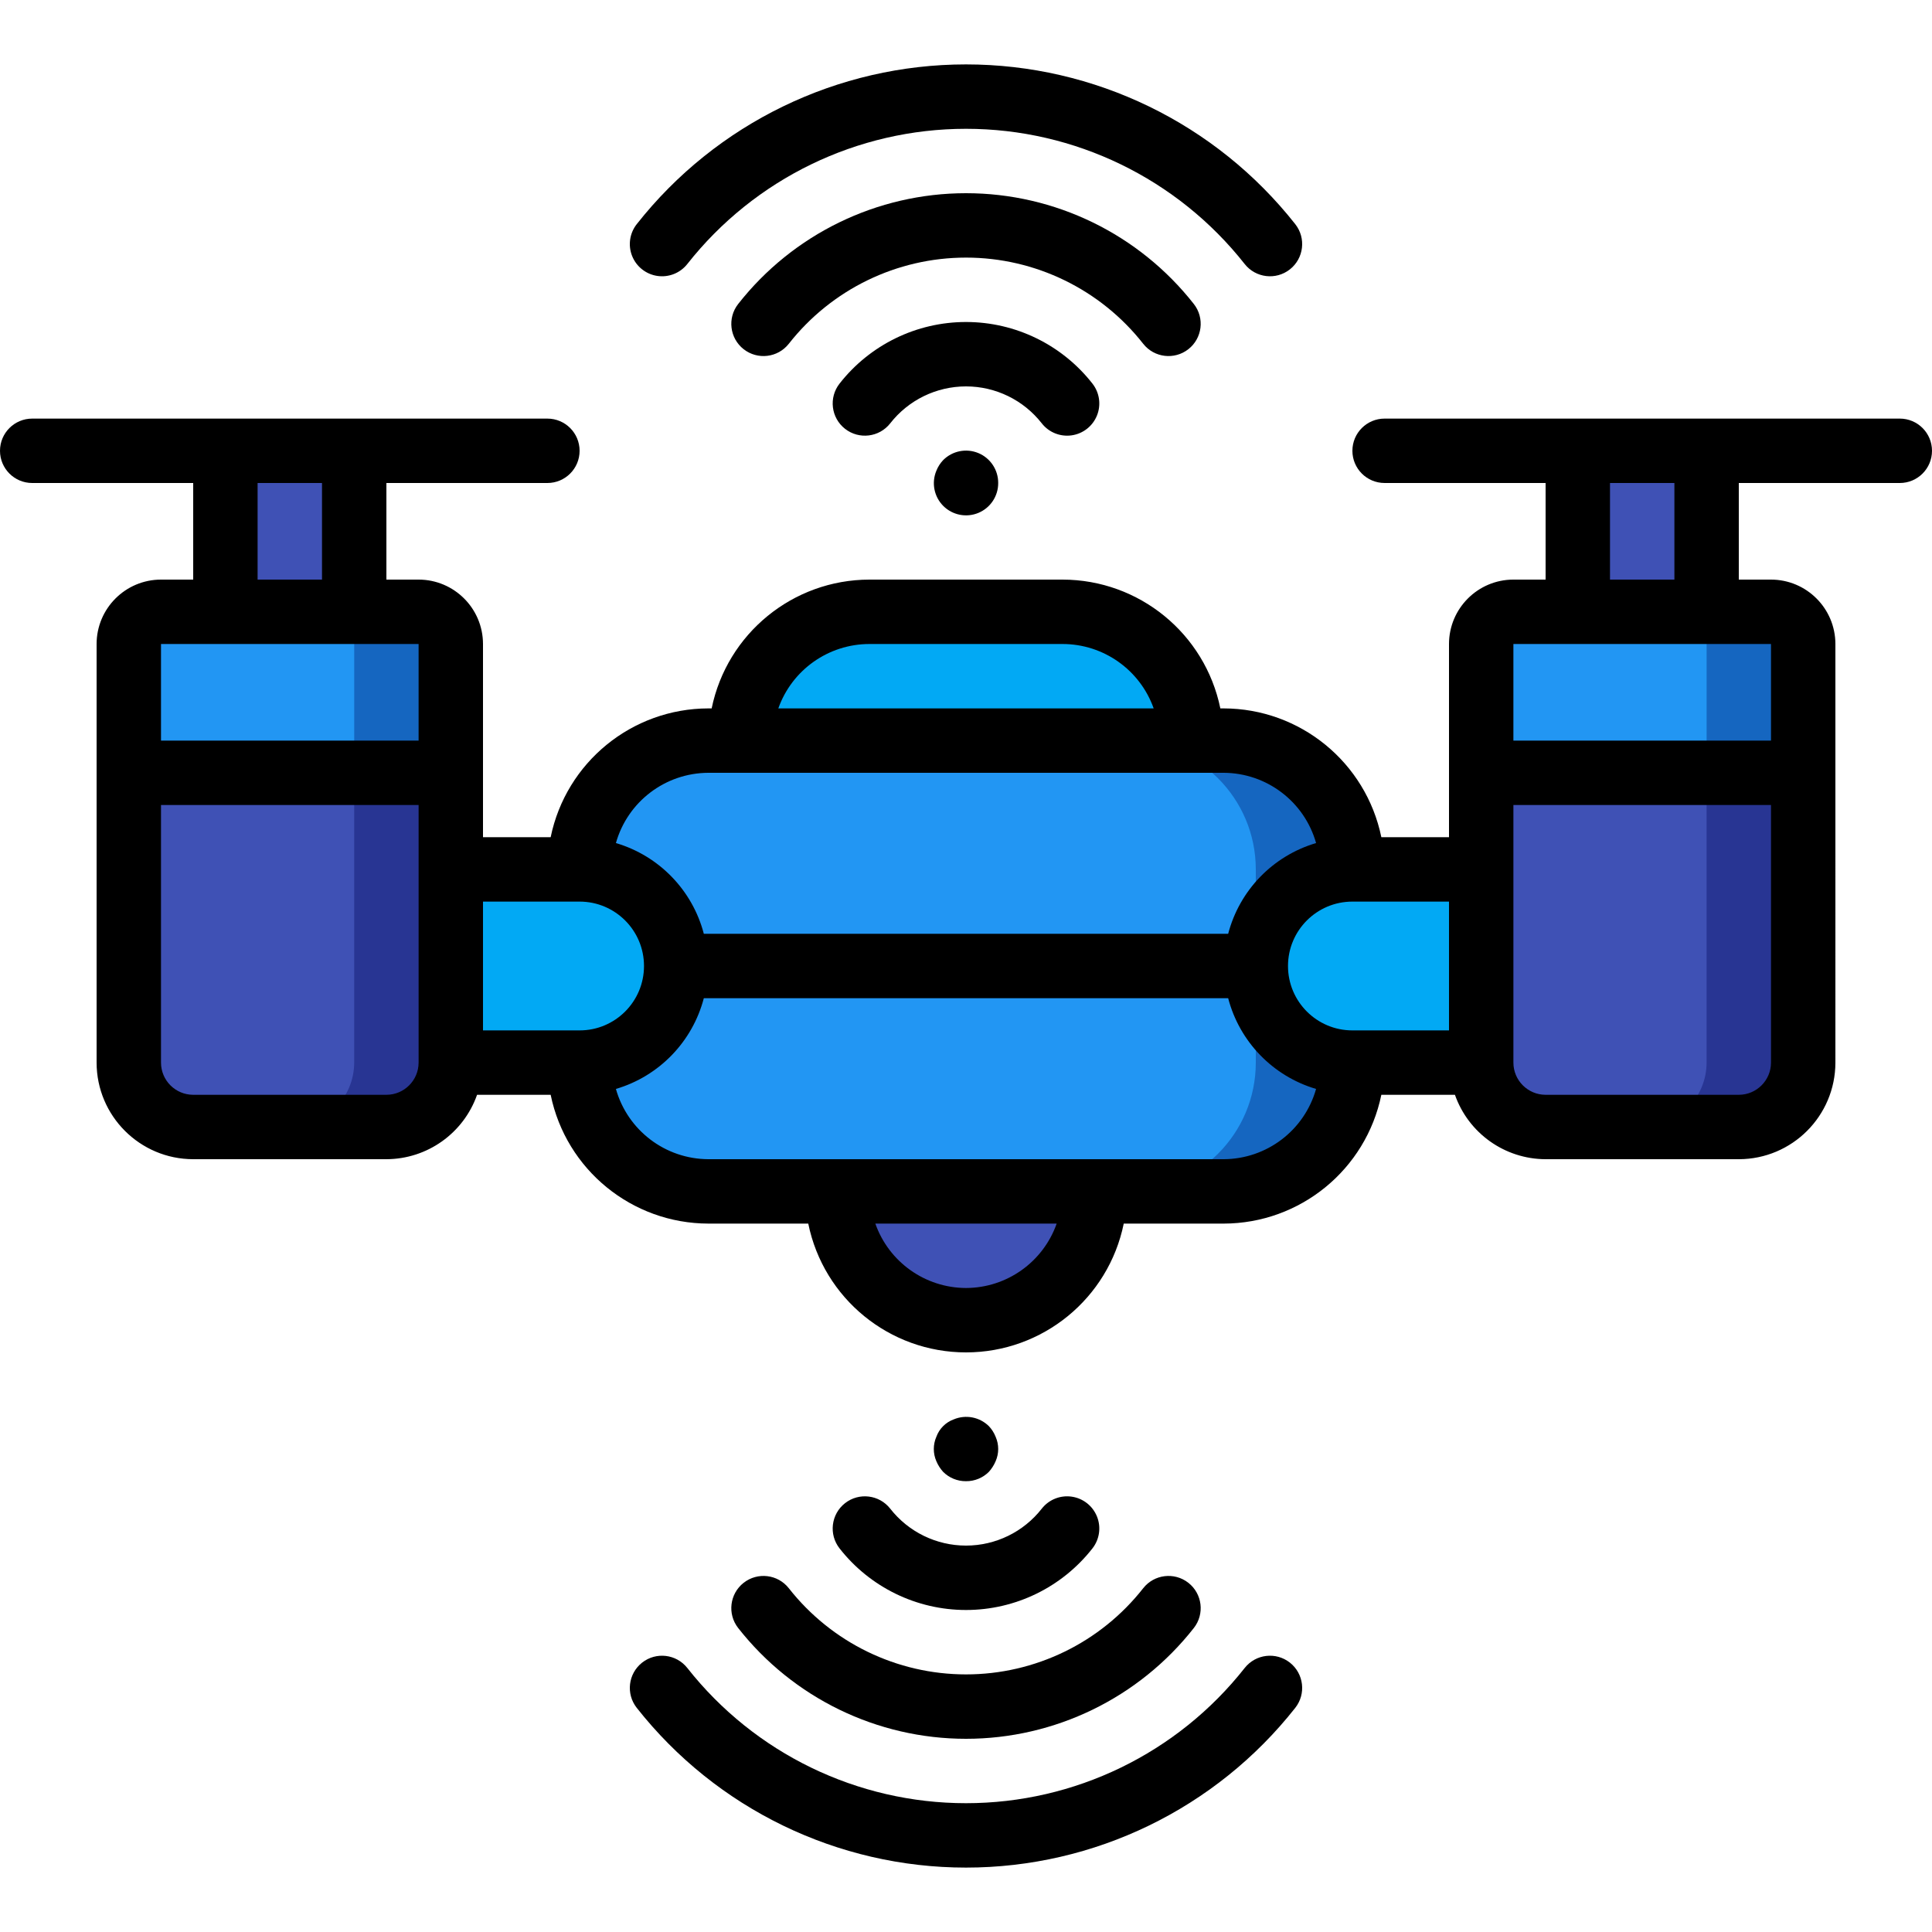 <?xml version="1.0" encoding="iso-8859-1"?>
<!-- Generator: Adobe Illustrator 19.0.0, SVG Export Plug-In . SVG Version: 6.00 Build 0)  -->
<svg version="1.1" id="Capa_1" xmlns="http://www.w3.org/2000/svg" xmlns:xlink="http://www.w3.org/1999/xlink" x="0px" y="0px"
	 viewBox="0 0 512 512" style="enable-background:new 0 0 512 512;" xml:space="preserve">
<g>
	<g transform="translate(4 12)">
		<path style="fill:#3F51B5;" d="M286.133,303.733c0,18.851-15.282,34.133-34.133,34.133s-34.133-15.282-34.133-34.133v-17.067
			h68.267V303.733z"/>
		<path style="fill:#02A9F4;" d="M311.733,184.267v17.067H192.267v-17.067c0-18.851,15.282-34.133,34.133-34.133h51.2
			C296.451,150.133,311.733,165.415,311.733,184.267z"/>
		<path style="fill:#1566C0;" d="M183.733,184.267h136.533c18.851,0,34.133,15.282,34.133,34.133v51.2
			c0,18.851-15.282,34.133-34.133,34.133H183.733c-18.851,0-34.133-15.282-34.133-34.133v-51.2
			C149.6,199.549,164.882,184.267,183.733,184.267z"/>
		<path style="fill:#2296F3;" d="M183.733,184.267h110.933c18.851,0,34.133,15.282,34.133,34.133v51.2
			c0,18.851-15.282,34.133-34.133,34.133H183.733c-18.851,0-34.133-15.282-34.133-34.133v-51.2
			C149.6,199.549,164.882,184.267,183.733,184.267z"/>
		<g>
			<path style="fill:#02A9F4;" d="M98.4,220.533h51.2c14.138,0,25.6,11.462,25.6,25.6c0,14.138-11.462,25.6-25.6,25.6H98.4V220.533z
				"/>
			<path style="fill:#02A9F4;" d="M405.6,269.6h-51.2c-14.138,0-25.6-11.462-25.6-25.6c0-14.138,11.462-25.6,25.6-25.6h51.2V269.6z"
				/>
		</g>
		<g>
			<rect x="55.733" y="107.467" style="fill:#3F51B5;" width="34.133" height="59.733"/>
			<rect x="414.133" y="107.467" style="fill:#3F51B5;" width="34.133" height="59.733"/>
		</g>
		<path style="fill:#283593;" d="M473.867,175.733V269.6c-0.028,9.414-7.653,17.039-17.067,17.067h-51.2
			c-9.414-0.028-17.039-7.652-17.067-17.067v-93.867H473.867z"/>
		<path style="fill:#3F51B5;" d="M448.267,175.733V269.6c-0.028,9.414-7.652,17.039-17.067,17.067h-25.6
			c-9.414-0.028-17.039-7.652-17.067-17.067v-93.867H448.267z"/>
		<path style="fill:#1566C0;" d="M473.867,158.667V192.8h-85.333v-34.133c0.014-4.707,3.826-8.519,8.533-8.533h68.267
			C470.04,150.147,473.853,153.96,473.867,158.667z"/>
		<path style="fill:#2296F3;" d="M448.267,158.667V192.8h-59.733v-34.133c0.014-4.707,3.826-8.519,8.533-8.533h42.667
			C444.44,150.147,448.253,153.96,448.267,158.667z"/>
		<path style="fill:#283593;" d="M115.467,175.733V269.6c-0.028,9.414-7.653,17.039-17.067,17.067H47.2
			c-9.414-0.028-17.039-7.652-17.067-17.067v-93.867H115.467z"/>
		<path style="fill:#3F51B5;" d="M89.867,175.733V269.6c-0.028,9.414-7.652,17.039-17.067,17.067H47.2
			c-9.414-0.028-17.039-7.652-17.067-17.067v-93.867H89.867z"/>
		<path style="fill:#1566C0;" d="M115.467,158.667V192.8H30.133v-34.133c0.014-4.707,3.826-8.519,8.533-8.533h68.267
			C111.64,150.147,115.453,153.96,115.467,158.667z"/>
		<path style="fill:#2296F3;" d="M89.867,158.667V192.8H30.133v-34.133c0.014-4.707,3.826-8.519,8.533-8.533h42.667
			C86.04,150.147,89.853,153.96,89.867,158.667z"/>
	</g>
	<g>
		<path d="M503.467,110.933H366.933c-4.713,0-8.533,3.821-8.533,8.533s3.82,8.533,8.533,8.533H409.6v25.6h-8.533
			c-9.421,0.011-17.056,7.645-17.067,17.067v51.2h-17.929c-4.08-19.85-21.539-34.105-41.804-34.133h-0.862
			c-4.08-19.85-21.539-34.105-41.804-34.133h-51.2c-20.265,0.028-37.724,14.283-41.804,34.133h-0.862
			c-20.265,0.028-37.724,14.283-41.804,34.133H128v-51.2c-0.011-9.421-7.645-17.056-17.067-17.067H102.4V128h42.667
			c4.713,0,8.533-3.821,8.533-8.533s-3.821-8.533-8.533-8.533H8.533c-4.713,0-8.533,3.821-8.533,8.533S3.821,128,8.533,128H51.2
			v25.6h-8.533c-9.421,0.011-17.056,7.645-17.067,17.067V281.6c0.015,14.132,11.468,25.585,25.6,25.6h51.2
			c10.813-0.033,20.435-6.868,24.028-17.067h19.502c4.08,19.85,21.539,34.105,41.804,34.133h26.462
			C218.251,344.132,235.725,358.4,256,358.4c20.275,0,37.749-14.268,41.804-34.133h26.462c20.265-0.028,37.724-14.283,41.804-34.133
			h19.502c3.592,10.199,13.214,17.033,24.027,17.067h51.2c14.132-0.015,25.585-11.468,25.6-25.6V170.667
			c-0.011-9.421-7.645-17.056-17.067-17.067H460.8V128h42.667c4.713,0,8.533-3.821,8.533-8.533S508.18,110.933,503.467,110.933z
			 M358.4,273.067c-9.426,0-17.067-7.641-17.067-17.067c0-9.426,7.641-17.067,17.067-17.067H384v34.133H358.4z M230.4,170.667h51.2
			c10.845,0.012,20.51,6.846,24.137,17.067h-99.475C209.89,177.513,219.555,170.679,230.4,170.667z M187.733,204.8h136.533
			c11.41,0.039,21.412,7.636,24.51,18.618c-11.443,3.382-20.281,12.505-23.299,24.049H186.522
			c-3.017-11.544-11.856-20.667-23.298-24.049C166.321,212.436,176.323,204.838,187.733,204.8z M68.267,128h17.067v25.6H68.267V128z
			 M59.733,170.667h51.2v25.6H42.667v-25.6H59.733z M102.4,290.133H51.2c-4.711-0.005-8.529-3.822-8.533-8.533v-68.267h68.267V281.6
			C110.929,286.311,107.111,290.129,102.4,290.133z M128,238.933h25.6c9.426,0,17.067,7.641,17.067,17.067
			c0,9.426-7.641,17.067-17.067,17.067H128V238.933z M256,341.333c-10.813-0.033-20.435-6.868-24.027-17.067h48.055
			C276.435,334.466,266.813,341.3,256,341.333z M324.267,307.2H187.733c-11.41-0.039-21.412-7.636-24.51-18.618
			c11.443-3.382,20.281-12.505,23.298-24.049h138.957c3.017,11.544,11.856,20.667,23.298,24.049
			C345.679,299.564,335.677,307.161,324.267,307.2z M460.8,290.133h-51.2c-4.711-0.005-8.529-3.822-8.533-8.533v-68.267h68.267
			V281.6C469.329,286.311,465.511,290.129,460.8,290.133z M469.333,196.267h-68.267v-25.6h68.267V196.267z M443.733,153.6h-17.067
			V128h17.067V153.6z"/>
		<path d="M256,392.533c2.27,0.021,4.453-0.871,6.059-2.475c0.751-0.832,1.357-1.784,1.792-2.817c0.911-2.065,0.911-4.418,0-6.483
			c-0.413-1.044-1.021-2-1.792-2.817c-2.457-2.418-6.125-3.125-9.304-1.792c-2.141,0.78-3.828,2.467-4.608,4.608
			c-0.906,2.066-0.906,4.417,0,6.483c0.435,1.034,1.042,1.986,1.795,2.817C251.547,391.663,253.73,392.554,256,392.533z"/>
		<path d="M235.917,399.808c-2.909-3.707-8.272-4.355-11.979-1.446c-3.707,2.909-4.355,8.272-1.446,11.979
			c8.065,10.304,20.423,16.325,33.508,16.325c13.085,0,25.443-6.021,33.508-16.325c1.882-2.398,2.341-5.618,1.205-8.447
			s-3.695-4.836-6.712-5.267c-3.018-0.43-6.036,0.782-7.917,3.18c-4.831,6.18-12.239,9.791-20.083,9.791
			S240.748,405.988,235.917,399.808L235.917,399.808z"/>
		<path d="M209.037,420.892c-2.913-3.694-8.266-4.334-11.967-1.43c-3.701,2.904-4.353,8.256-1.458,11.963
			C210.163,449.97,232.428,460.8,256,460.8s45.837-10.83,60.388-29.375c2.895-3.708,2.243-9.06-1.458-11.963
			c-3.701-2.904-9.054-2.264-11.967,1.43c-11.317,14.42-28.632,22.842-46.963,22.842S220.355,435.312,209.037,420.892z"/>
		<path d="M182.146,442.033c-2.918-3.7-8.283-4.335-11.983-1.417c-3.7,2.918-4.335,8.283-1.417,11.983
			c21.064,26.732,53.22,42.333,87.254,42.333s66.19-15.601,87.254-42.333c2.918-3.7,2.284-9.065-1.417-11.983
			c-3.7-2.918-9.065-2.284-11.983,1.417c-17.829,22.628-45.047,35.833-73.854,35.833S199.975,464.661,182.146,442.033z"/>
		<path d="M249.941,121.941c-0.773,0.815-1.383,1.772-1.796,2.817c-1.336,3.19-0.612,6.87,1.832,9.317s6.124,3.175,9.315,1.843
			c3.191-1.332,5.262-4.46,5.241-7.918c0.02-3.467-2.059-6.601-5.261-7.931C256.071,118.74,252.383,119.48,249.941,121.941z"/>
		<path d="M276.083,112.192c1.882,2.398,4.9,3.61,7.917,3.18c3.018-0.43,5.576-2.438,6.712-5.267
			c1.136-2.829,0.677-6.048-1.205-8.447C281.443,91.354,269.085,85.333,256,85.333c-13.085,0-25.443,6.021-33.508,16.325
			c-2.909,3.707-2.261,9.07,1.446,11.979c3.707,2.909,9.07,2.261,11.979-1.446c4.831-6.18,12.239-9.791,20.083-9.791
			S271.252,106.012,276.083,112.192L276.083,112.192z"/>
		<path d="M302.963,91.108c2.913,3.694,8.266,4.334,11.967,1.43s4.353-8.256,1.458-11.963C301.837,62.031,279.572,51.2,256,51.2
			s-45.837,10.83-60.387,29.375c-2.895,3.708-2.243,9.06,1.458,11.963c3.701,2.904,9.054,2.264,11.967-1.43
			c11.317-14.42,28.632-22.842,46.963-22.842S291.645,76.688,302.963,91.108z"/>
		<path d="M329.854,69.967c2.918,3.7,8.283,4.335,11.983,1.417c3.7-2.918,4.335-8.283,1.417-11.983
			C322.19,32.668,290.034,17.067,256,17.067S189.81,32.668,168.746,59.4c-1.888,2.394-2.355,5.613-1.225,8.444
			c1.129,2.832,3.683,4.846,6.7,5.283c3.017,0.438,6.038-0.767,7.925-3.161C199.975,47.339,227.192,34.133,256,34.133
			S312.025,47.339,329.854,69.967z"/>
	</g>
</g>
<g>
</g>
<g>
</g>
<g>
</g>
<g>
</g>
<g>
</g>
<g>
</g>
<g>
</g>
<g>
</g>
<g>
</g>
<g>
</g>
<g>
</g>
<g>
</g>
<g>
</g>
<g>
</g>
<g>
</g>
</svg>
